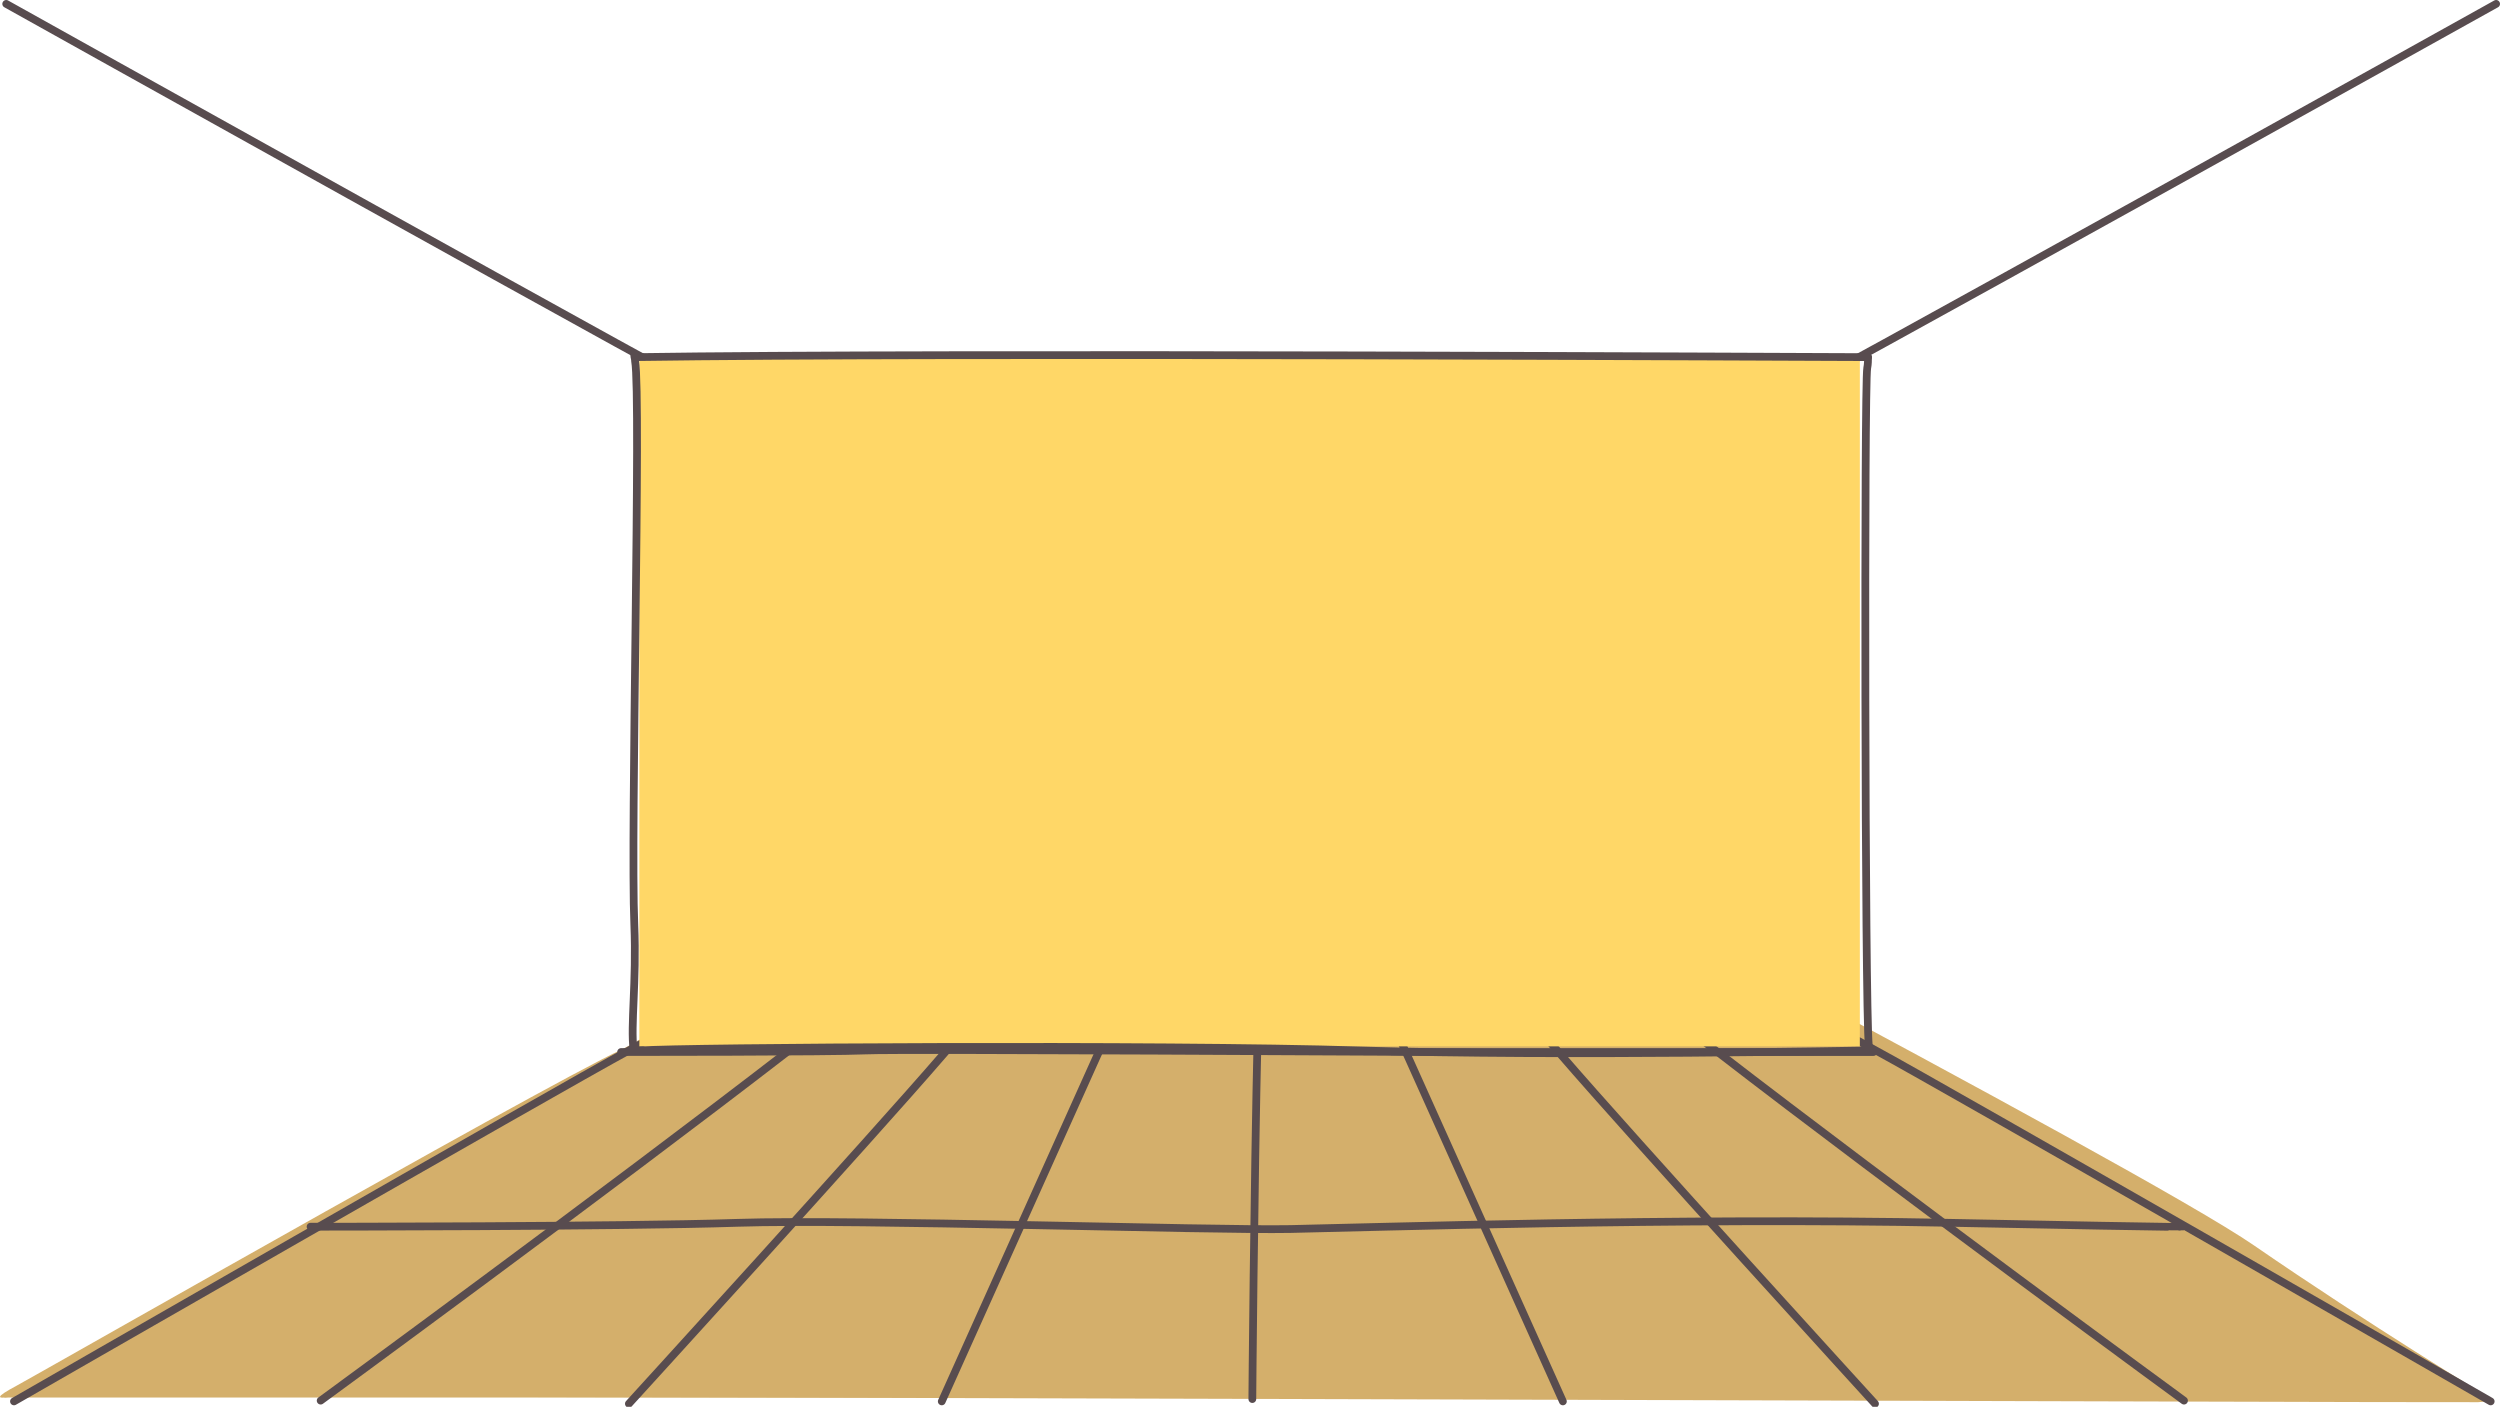 <?xml version="1.0" encoding="utf-8"?>
<!-- Generator: Adobe Illustrator 22.1.0, SVG Export Plug-In . SVG Version: 6.00 Build 0)  -->
<svg version="1.1" id="Layer_1" xmlns="http://www.w3.org/2000/svg" xmlns:xlink="http://www.w3.org/1999/xlink" x="0px" y="0px"
	 viewBox="0 0 322 181.2" style="enable-background:new 0 0 322 181.2;" xml:space="preserve">
<style type="text/css">
	.st0{fill:#D4AF6B;}
	.st1{fill:none;stroke:#584C4F;stroke-linecap:round;stroke-miterlimit:10;}
	.st2{fill:#FFD767;}
</style>
<g id="Layer_5">
</g>
<g id="Layer_3">
</g>
<path class="st0" d="M238.8,134.9c0,0,0.7,0,1.9,0.6c1.2,0.5,77.8,44,79.1,44.5s0.5,0.5-0.6,0.6c-1.1,0.1-316.2-1-317.9-0.7
	c-1.7,0.3-2,0.1,0.8-1.4s77-43.8,79.2-43.8S238.8,134.9,238.8,134.9z"/>
<path class="st0" d="M290.3,160.4c14.8,10.2,30.3,19.6,30.3,19.6H0.5c0,0,130.3-73.5,140.7-78.9c8.4-4.3,18.1-11.3,19.6-11.3
	c0.6,0,4.6,2.3,8.8,4.8C175.2,97.9,275.5,150.2,290.3,160.4z"/>
<path class="st1" d="M0.8,0.5c0,0,89.9,50.2,96.3,53.3c6.4,3.1,41.7,23.8,44.1,25.9"/>
<path class="st1" d="M321.5,0.5c0,0-90.1,50.2-96.5,53.3c-6.5,3.1-41.8,23.8-44.2,25.9"/>
<g>
	<path class="st1" d="M161.3,180.2c0,0,0.2-26,0.7-47.8l-0.5-41.8"/>
	<path class="st1" d="M161.3,90.8c0,0,10.5,24.8,20,45.2l20,44.5"/>
	<path class="st1" d="M241.5,180.8c0,0-31.2-34.2-40.5-45s-39.8-45.2-39.8-45.2"/>
	<path class="st1" d="M161.3,90.2c0,0,36.5,27.2,59.8,45.2s60.2,45,60.2,45"/>
	<path class="st1" d="M320.8,180.5c0,0-70.5-40.5-79.2-45.2S161.3,90,161.3,90"/>
	<path class="st1" d="M161.3,90.8c0,0-10.5,24.8-20,45.2l-20,44.5"/>
	<path class="st1" d="M81,180.8c0,0,31.2-34.2,40.5-45s39.8-45.2,39.8-45.2"/>
	<path class="st1" d="M161.3,90.2c0,0-36.5,27.2-59.8,45.2s-60.2,45-60.2,45"/>
	<path class="st1" d="M1.8,180.5c0,0,70.5-40.5,79.2-45.2S161.3,90,161.3,90"/>
</g>
<path class="st0" d="M141.8,101.4c12.4,0.1,28,0.2,39.5,0.2"/>
<path class="st1" d="M40,158c0,0,39.8,0,55-0.5s60.8,1,71.2,0.8s49.8-1.5,85-0.8s29.5,0.5,29.5,0.5"/>
<path class="st1" d="M80,135.5c0,0,27.2,0,31.5-0.2s69.8,0.2,73,0.2s56.8,0,56.8,0"/>
<path class="st1" d="M120.3,113c0,0,17,0,23.2-0.2S202,113,202,113"/>
<g>
	<g>
		
			<rect id="XMLID_16623_" x="82.4" y="46" transform="matrix(-1 -2.532120e-11 2.532120e-11 -1 321.947 180.771)" class="st2" width="157.2" height="88.7"/>
	</g>
	<g>
		<path class="st1" d="M240.7,135.3c0-0.2,0-0.4,0-0.6c-0.5-5.1-0.6-85.2-0.2-87.3c0.1-0.5,0.1-1,0.1-1.4"/>
		<path class="st1" d="M81.6,135.3c0.3,0.1,0.6,0.1,1,0c4.7-0.4,67.1-0.8,92.6,0s65.2,0,65.2,0s0.1,0,0.3,0"/>
		<path class="st1" d="M81.7,45.8c0,0.2,0.1,0.4,0.1,0.7c0.8,4.6-0.6,60.8-0.1,72.6c0.3,7.4-0.5,13-0.1,16.1"/>
		<path class="st1" d="M240.6,46c-3.3,0-119.8-0.6-158.8,0"/>
	</g>
</g>
</svg>
